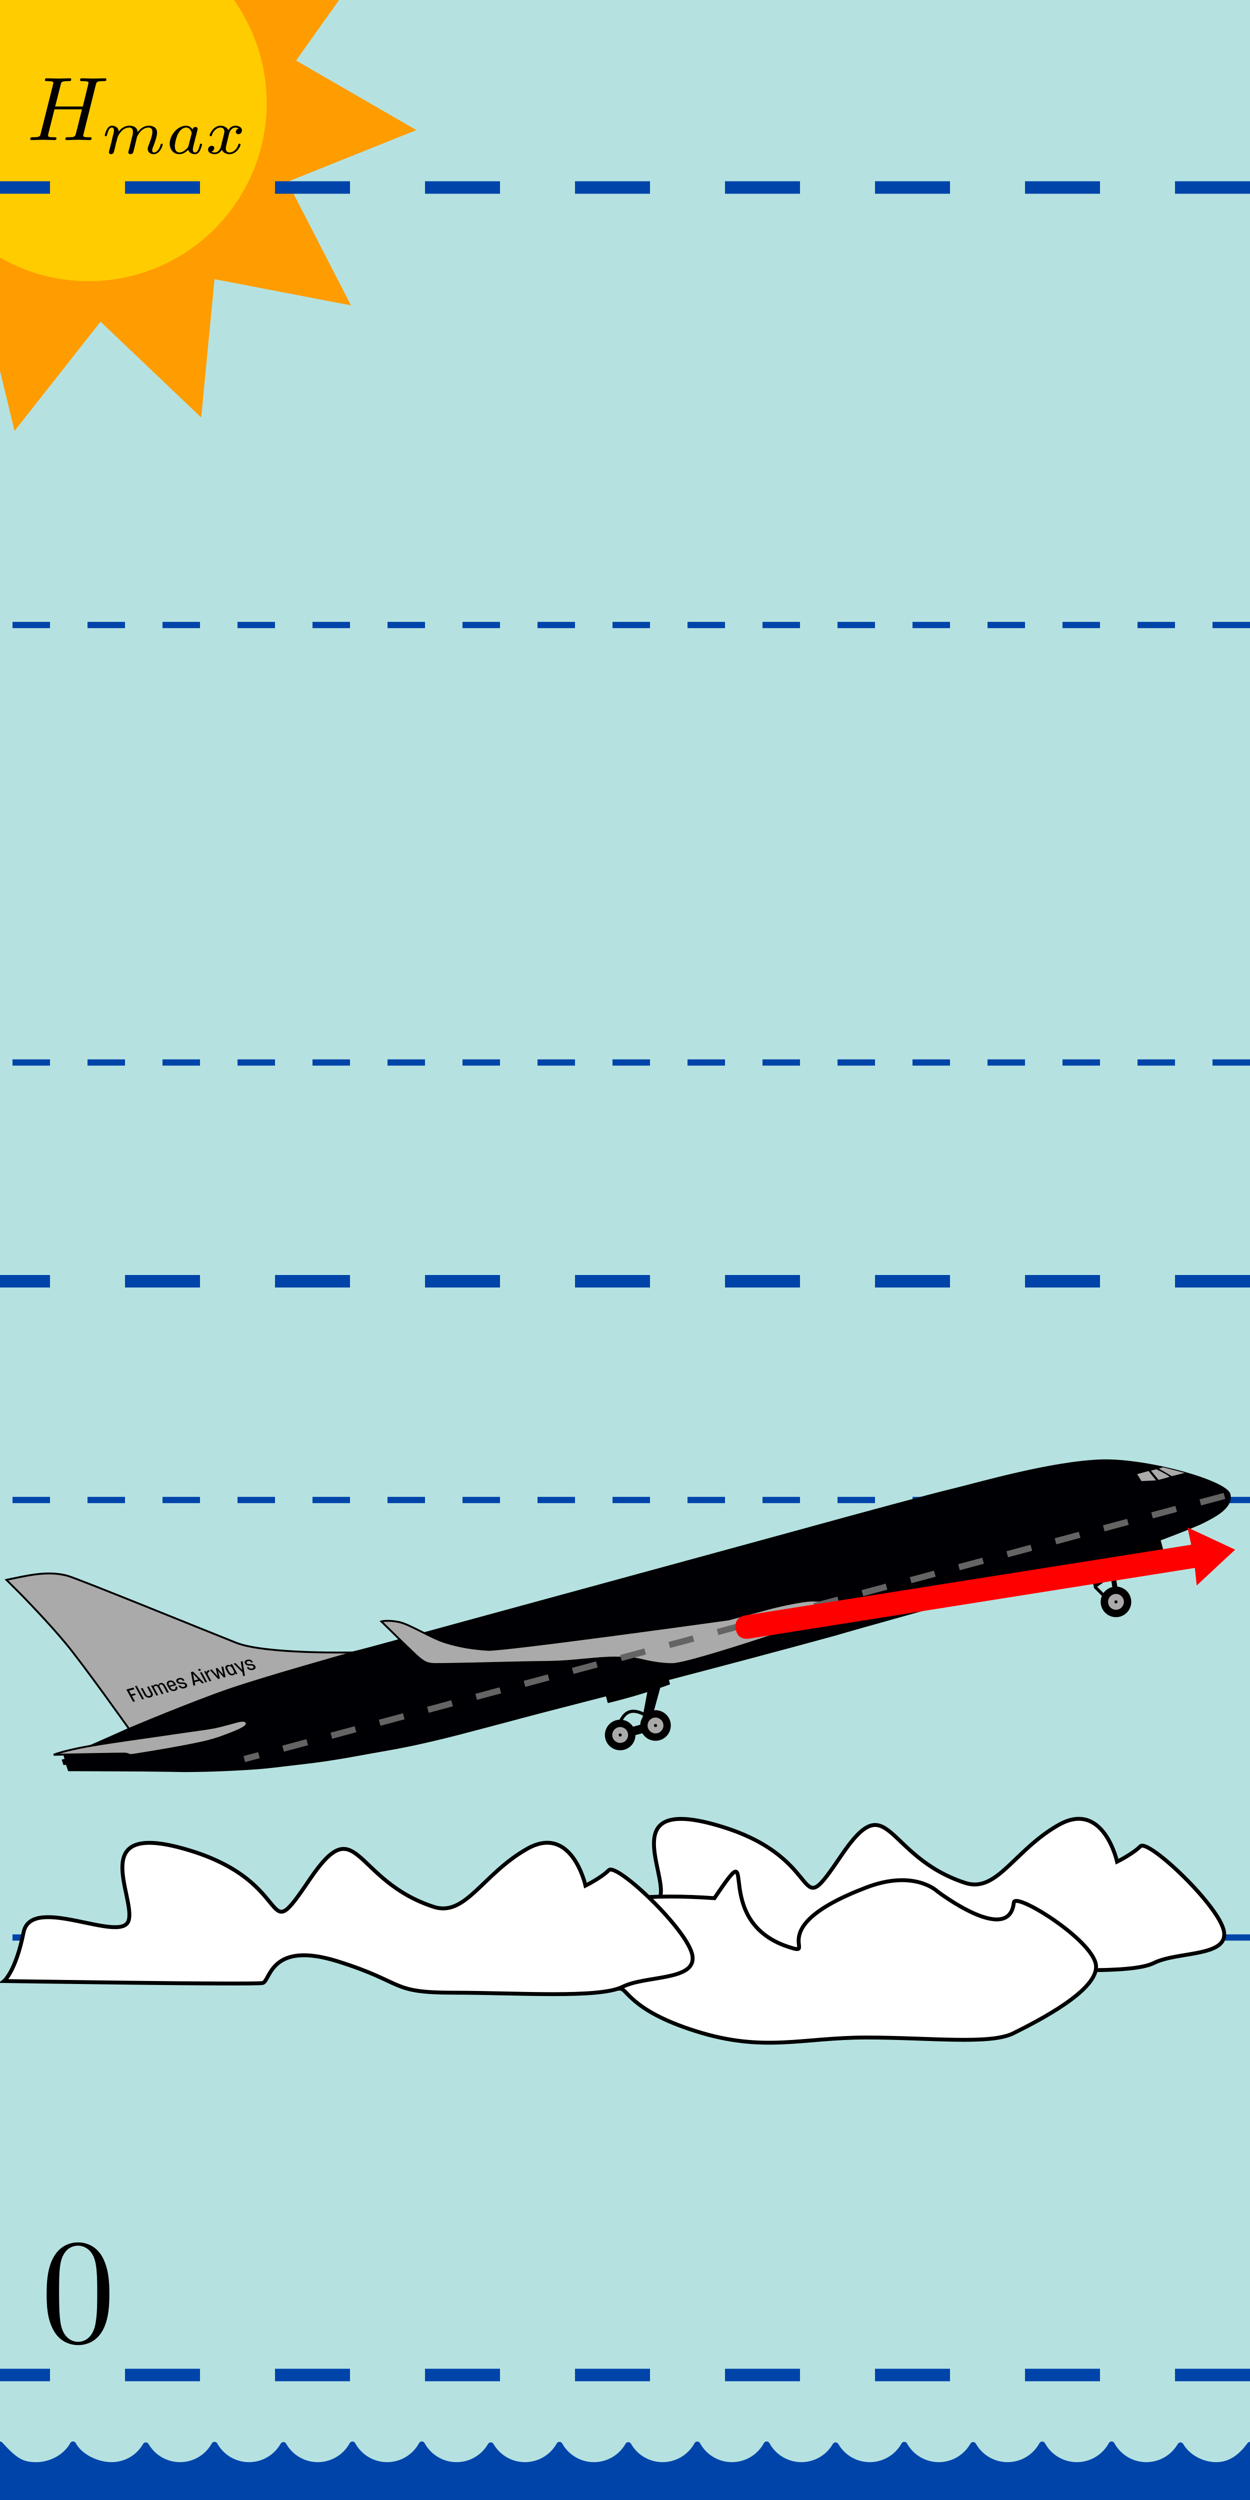 <?xml version="1.0" encoding="UTF-8" standalone="no"?>
<svg
   xmlns:dc="http://purl.org/dc/elements/1.1/"
   xmlns:cc="http://creativecommons.org/ns#"
   xmlns:rdf="http://www.w3.org/1999/02/22-rdf-syntax-ns#"
   xmlns:svg="http://www.w3.org/2000/svg"
   xmlns="http://www.w3.org/2000/svg"
   xmlns:sodipodi="http://sodipodi.sourceforge.net/DTD/sodipodi-0.dtd"
   xmlns:inkscape="http://www.inkscape.org/namespaces/inkscape"
   width="200"
   height="400"
   id="svg2"
   version="1.1"
   inkscape:version="1.0 (4035a4fb49, 2020-05-01)"
   sodipodi:docname="pitchAltitudeAngleOfAttackIndicatorIcon.svg">
  <rect width="100%" height="100%" fill="#333333" stroke="none"/>
  <defs
     id="defs4">
    <rect
       id="rect5343"
       height="73.846"
       width="129.704"
       y="482.639"
       x="-276.41" />
    <rect
       id="rect5114"
       height="55.583"
       width="93.297"
       y="607.367"
       x="677.401" />
    <inkscape:path-effect
       split_items="false"
       mirror_copies="false"
       copies_to_360="true"
       gap="-0.01"
       rotation_angle="45"
       starting_angle="0"
       num_copies="8"
       method="normal"
       lpeversion="1"
       is_visible="true"
       id="path-effect4508"
       origin="387.2,800"
       starting_point="0,0"
       effect="copy_rotate" />
    <inkscape:path-effect
       split_items="false"
       mirror_copies="false"
       copies_to_360="false"
       gap="-0.01"
       rotation_angle="60"
       starting_angle="0"
       num_copies="8"
       method="normal"
       lpeversion="1"
       is_visible="true"
       id="path-effect4506"
       origin="0,0"
       starting_point="0,0"
       effect="copy_rotate" />
    <clipPath
       clipPathUnits="userSpaceOnUse"
       id="clipEmfPath1">
      <path
         d="M 0,0 H 369.741 V 348.622 H 0 Z"
         id="path839" />
    </clipPath>
    <pattern
       id="EMFhbasepattern"
       patternUnits="userSpaceOnUse"
       width="6"
       height="6"
       x="0"
       y="0" />
    <rect
       x="677.401"
       y="607.367"
       width="93.297"
       height="55.583"
       id="rect5114-9" />
    <rect
       x="677.401"
       y="607.367"
       width="93.297"
       height="55.583"
       id="rect5142" />
    <rect
       x="677.401"
       y="607.367"
       width="93.297"
       height="55.583"
       id="rect5114-0" />
    <rect
       x="677.401"
       y="607.367"
       width="93.297"
       height="55.583"
       id="rect5171" />
    <rect
       id="rect5114-0-3"
       height="55.583"
       width="93.297"
       y="607.367"
       x="677.401" />
    <rect
       id="rect5200"
       height="55.583"
       width="93.297"
       y="607.367"
       x="677.401" />
    <rect
       x="677.401"
       y="607.367"
       width="93.297"
       height="55.583"
       id="rect5114-0-3-3" />
    <rect
       x="677.401"
       y="607.367"
       width="93.297"
       height="55.583"
       id="rect5230" />
    <rect
       id="rect5114-0-3-3-5"
       height="55.583"
       width="93.297"
       y="607.367"
       x="677.401" />
    <rect
       id="rect5260"
       height="55.583"
       width="93.297"
       y="607.367"
       x="677.401" />
    <rect
       x="677.401"
       y="607.367"
       width="93.297"
       height="55.583"
       id="rect5114-0-3-3-5-0" />
    <rect
       x="677.401"
       y="607.367"
       width="93.297"
       height="55.583"
       id="rect5290" />
    <rect
       id="rect5114-0-3-3-5-0-2"
       height="55.583"
       width="93.297"
       y="607.367"
       x="677.401" />
    <rect
       id="rect5320"
       height="55.583"
       width="93.297"
       y="607.367"
       x="677.401" />
    <rect
       x="-276.41"
       y="482.639"
       width="56.972"
       height="49.299"
       id="rect5343-3" />
    <rect
       x="-276.41"
       y="482.639"
       width="129.704"
       height="73.846"
       id="rect5356" />
    <rect
       id="rect5343-3-1"
       height="45.089"
       width="30.503"
       y="482.639"
       x="-276.41" />
    <rect
       id="rect5385"
       height="49.299"
       width="56.972"
       y="482.639"
       x="-276.41" />
    <rect
       x="-276.41"
       y="482.639"
       width="35.048"
       height="47.362"
       id="rect5343-3-1-1" />
    <rect
       x="-276.41"
       y="482.639"
       width="30.503"
       height="45.089"
       id="rect5415" />
    <rect
       x="-276.41"
       y="482.639"
       width="129.704"
       height="73.846"
       id="rect5343-9" />
    <rect
       x="677.401"
       y="607.367"
       width="93.297"
       height="55.583"
       id="rect5114-1" />
    <clipPath
       id="clipEmfPath1-7"
       clipPathUnits="userSpaceOnUse">
      <path
         id="path839-3"
         d="M 0,0 H 369.741 V 348.622 H 0 Z" />
    </clipPath>
    <pattern
       y="0"
       x="0"
       height="6"
       width="6"
       patternUnits="userSpaceOnUse"
       id="EMFhbasepattern-4" />
    <rect
       id="rect5114-9-3"
       height="55.583"
       width="93.297"
       y="607.367"
       x="677.401" />
    <rect
       id="rect5142-8"
       height="55.583"
       width="93.297"
       y="607.367"
       x="677.401" />
    <rect
       id="rect5114-0-7"
       height="55.583"
       width="93.297"
       y="607.367"
       x="677.401" />
    <rect
       id="rect5171-7"
       height="55.583"
       width="93.297"
       y="607.367"
       x="677.401" />
    <rect
       x="677.401"
       y="607.367"
       width="93.297"
       height="55.583"
       id="rect5114-0-3-5" />
    <rect
       x="677.401"
       y="607.367"
       width="93.297"
       height="55.583"
       id="rect5200-4" />
    <rect
       id="rect5114-0-3-3-1"
       height="55.583"
       width="93.297"
       y="607.367"
       x="677.401" />
    <rect
       id="rect5230-1"
       height="55.583"
       width="93.297"
       y="607.367"
       x="677.401" />
    <rect
       x="677.401"
       y="607.367"
       width="93.297"
       height="55.583"
       id="rect5114-0-3-3-5-2" />
    <rect
       x="677.401"
       y="607.367"
       width="93.297"
       height="55.583"
       id="rect5260-1" />
    <rect
       id="rect5114-0-3-3-5-0-9"
       height="55.583"
       width="93.297"
       y="607.367"
       x="677.401" />
    <rect
       id="rect5290-6"
       height="55.583"
       width="93.297"
       y="607.367"
       x="677.401" />
    <rect
       x="677.401"
       y="607.367"
       width="93.297"
       height="55.583"
       id="rect5114-0-3-3-5-0-2-2" />
    <rect
       x="677.401"
       y="607.367"
       width="93.297"
       height="55.583"
       id="rect5320-6" />
    <rect
       id="rect5343-3-8"
       height="49.299"
       width="56.972"
       y="482.639"
       x="-276.41" />
    <rect
       id="rect5356-2"
       height="73.846"
       width="129.704"
       y="482.639"
       x="-276.41" />
    <rect
       x="-276.41"
       y="482.639"
       width="30.503"
       height="45.089"
       id="rect5343-3-1-10" />
    <rect
       x="-276.41"
       y="482.639"
       width="56.972"
       height="49.299"
       id="rect5385-8" />
    <rect
       id="rect5343-3-1-1-6"
       height="47.362"
       width="35.048"
       y="482.639"
       x="-276.41" />
    <rect
       id="rect5415-4"
       height="45.089"
       width="30.503"
       y="482.639"
       x="-276.41" />
  </defs>
  <sodipodi:namedview
     inkscape:snap-object-midpoints="true"
     inkscape:snap-intersection-paths="false"
     inkscape:snap-smooth-nodes="true"
     inkscape:snap-grids="false"
     inkscape:snap-midpoints="false"
     id="base"
     pagecolor="#ffffff"
     bordercolor="#666666"
     borderopacity="1.0"
     inkscape:pageopacity="0.0"
     inkscape:pageshadow="2"
     inkscape:zoom="5.6568545"
     inkscape:cx="110.33262"
     inkscape:cy="267.82923"
     inkscape:document-units="px"
     inkscape:current-layer="layer1"
     showgrid="false"
     fit-margin-top="0"
     fit-margin-left="0"
     fit-margin-right="0"
     fit-margin-bottom="0"
     inkscape:window-width="1920"
     inkscape:window-height="1017"
     inkscape:window-x="1912"
     inkscape:window-y="-8"
     inkscape:window-maximized="1"
     inkscape:document-rotation="0"
     showguides="true"
     inkscape:guide-bbox="true"
     inkscape:snap-center="true"
     inkscape:snap-global="false"
     inkscape:object-nodes="true"
     inkscape:object-paths="true"
     inkscape:snap-nodes="true">
    <sodipodi:guide
       position="0,-1.0351563e-06"
       orientation="0,1"
       id="guide994"
       inkscape:label=""
       inkscape:locked="false"
       inkscape:color="rgb(0,0,255)" />
  </sodipodi:namedview>
  <g
     inkscape:label="Layer 1"
     inkscape:groupmode="layer"
     id="layer1"
     transform="translate(-171.4,-576.367)">
    <path
       d="m 171.401,576.367 h 200 v 400 h -200 z"
       style="display:inline;fill:#b5e2e1;fill-opacity:1;stroke:none;stroke-width:7.096;stroke-linecap:round;stroke-linejoin:round;stroke-miterlimit:4;stroke-dasharray:none"
       id="rect1546-7" />
    <g
       style="display:inline"
       transform="matrix(0.625,0,0,0.625,125.046,223.397)"
       id="g1544-6">
      <path
         id="path1538-4"
         style="fill:#ff9c00;fill-opacity:1;stroke:none;stroke-width:2;stroke-linecap:round;stroke-linejoin:round;stroke-miterlimit:4;stroke-dasharray:none"
         inkscape:transform-center-x="11.00057"
         inkscape:transform-center-y="11.00057"
         d="m 135.038,552.919 35.538,-1.669 -20.617,28.994 30.798,17.809 -33.019,13.245 16.281,31.633 -34.938,-6.709 -3.406,35.413 -25.765,-24.533 -22.011,27.95 -8.411,-34.568 -33.628,11.613 11.613,-33.628 -34.568,-8.411 27.95,-22.011 -24.533,-25.765 35.413,-3.406 -6.709,-34.938 31.633,16.281 13.245,-33.019 17.809,30.798 28.994,-20.617 z" />
      <path
         id="path1536-1"
         style="fill:#ffcc00;fill-opacity:1;stroke:none;stroke-width:1.897;stroke-linecap:round;stroke-linejoin:round;stroke-miterlimit:4;stroke-dasharray:none"
         d="M 142.439,591.126 A 45.608,45.608 0 0 1 96.831,636.735 45.608,45.608 0 0 1 51.222,591.126 45.608,45.608 0 0 1 96.831,545.518 45.608,45.608 0 0 1 142.439,591.126 Z" />
    </g>
    <g
       transform="matrix(2.396,0,0,2.396,-178.382,628.163)"
       id="id-9a6a08bd-b2c3-48e2-a017-d63059b005ed"
       style="display:inline;fill:#000000;fill-opacity:1;stroke-width:1.341">
      <g
         style="fill:#000000;fill-opacity:1;stroke-width:1.341"
         transform="translate(148.712,134.765)"
         id="g1070">
        <path
           id="id-e58b00b3-5756-4133-a906-500d9305c817"
           d="m 4.578,-3.188 c 0,-0.797 -0.047,-1.594 -0.391,-2.328 -0.453,-0.969 -1.281,-1.125 -1.688,-1.125 -0.609,0 -1.328,0.266 -1.75,1.188 -0.312,0.688 -0.359,1.469 -0.359,2.266 0,0.75 0.031,1.641 0.453,2.406 0.422,0.797 1.156,1 1.641,1 0.531,0 1.297,-0.203 1.734,-1.156 0.312,-0.688 0.359,-1.469 0.359,-2.25 z M 2.484,0 C 2.094,0 1.5,-0.25 1.328,-1.203 1.219,-1.797 1.219,-2.719 1.219,-3.312 c 0,-0.641 0,-1.297 0.078,-1.828 0.188,-1.188 0.938,-1.281 1.188,-1.281 0.328,0 0.984,0.188 1.172,1.172 0.109,0.562 0.109,1.312 0.109,1.938 0,0.75 0,1.422 -0.109,2.062 C 3.5,-0.297 2.938,0 2.484,0 Z m 0,0"
           style="fill:#000000;fill-opacity:1;stroke:none;stroke-width:1.341" />
      </g>
    </g>
    <g
       style="fill:#000000;fill-opacity:1;stroke-width:1.341"
       id="id-261245dd-489e-4a58-b392-949c1f15944e"
       transform="matrix(1.451,0,0,1.451,-47.339,403.234)">
      <g
         style="fill:#000000;fill-opacity:1;stroke-width:1.341"
         id="g1074-9"
         transform="translate(153.694,134.765)">
        <path
           style="fill:#000000;fill-opacity:1;stroke:none;stroke-width:1.341"
           d="M 7.609,-6.047 C 7.703,-6.406 7.719,-6.5 8.438,-6.5 c 0.266,0 0.344,0 0.344,-0.203 0,-0.109 -0.109,-0.109 -0.141,-0.109 -0.281,0 -1,0.031 -1.281,0.031 -0.281,0 -0.984,-0.031 -1.281,-0.031 -0.078,0 -0.188,0 -0.188,0.203 0,0.109 0.094,0.109 0.281,0.109 0.016,0 0.203,0 0.375,0.016 0.188,0.031 0.266,0.031 0.266,0.172 0,0.031 0,0.047 -0.031,0.188 L 6.188,-3.703 H 3.141 l 0.594,-2.344 C 3.812,-6.406 3.844,-6.5 4.562,-6.5 c 0.266,0 0.344,0 0.344,-0.203 0,-0.109 -0.109,-0.109 -0.141,-0.109 -0.281,0 -1,0.031 -1.281,0.031 -0.281,0 -0.984,-0.031 -1.281,-0.031 -0.078,0 -0.188,0 -0.188,0.203 0,0.109 0.094,0.109 0.281,0.109 0.016,0 0.203,0 0.375,0.016 0.172,0.031 0.266,0.031 0.266,0.172 0,0.031 0,0.062 -0.031,0.188 L 1.562,-0.781 c -0.094,0.391 -0.109,0.469 -0.906,0.469 -0.172,0 -0.266,0 -0.266,0.203 C 0.391,0 0.516,0 0.531,0 0.812,0 1.516,-0.031 1.797,-0.031 2,-0.031 2.219,-0.016 2.438,-0.016 2.656,-0.016 2.875,0 3.078,0 3.156,0 3.281,0 3.281,-0.203 3.281,-0.312 3.188,-0.312 3,-0.312 c -0.375,0 -0.641,0 -0.641,-0.172 0,-0.062 0.016,-0.109 0.016,-0.172 l 0.688,-2.734 h 3.031 c -0.406,1.656 -0.641,2.609 -0.688,2.75 C 5.312,-0.312 5.125,-0.312 4.5,-0.312 c -0.141,0 -0.234,0 -0.234,0.203 C 4.266,0 4.391,0 4.406,0 4.688,0 5.391,-0.031 5.672,-0.031 5.875,-0.031 6.094,-0.016 6.312,-0.016 6.531,-0.016 6.75,0 6.953,0 7.031,0 7.156,0 7.156,-0.203 7.156,-0.312 7.062,-0.312 6.875,-0.312 c -0.359,0 -0.641,0 -0.641,-0.172 0,-0.062 0.016,-0.109 0.031,-0.172 z m 0,0"
           id="id-b68667e8-273d-4e5f-8fbc-4e2380d46722" />
      </g>
    </g>
    <g
       style="fill:#000000;fill-opacity:1;stroke-width:1.341"
       id="id-b4beb918-f76a-4100-8384-f7b2b1c2ce17"
       transform="matrix(1.451,0,0,1.451,-47.339,403.234)">
      <g
         style="fill:#000000;fill-opacity:1;stroke-width:1.341"
         id="g1078"
         transform="translate(161.975,136.259)">
        <path
           style="fill:#000000;fill-opacity:1;stroke:none;stroke-width:1.341"
           d="m 3.031,-0.562 c -0.047,0.141 -0.109,0.375 -0.109,0.406 0,0.156 0.125,0.219 0.234,0.219 0.141,0 0.25,-0.078 0.281,-0.141 0.031,-0.062 0.094,-0.297 0.125,-0.438 0.031,-0.125 0.109,-0.453 0.156,-0.625 0.031,-0.156 0.078,-0.312 0.109,-0.469 0.078,-0.297 0.078,-0.312 0.219,-0.531 C 4.266,-2.484 4.625,-2.875 5.156,-2.875 c 0.391,0 0.422,0.312 0.422,0.484 0,0.422 -0.297,1.188 -0.422,1.484 -0.062,0.203 -0.094,0.266 -0.094,0.375 0,0.375 0.297,0.594 0.656,0.594 0.703,0 1,-0.953 1,-1.062 0,-0.094 -0.078,-0.094 -0.109,-0.094 -0.094,0 -0.094,0.047 -0.125,0.125 C 6.328,-0.406 6.016,-0.125 5.75,-0.125 c -0.156,0 -0.188,-0.094 -0.188,-0.25 0,-0.156 0.047,-0.25 0.172,-0.562 0.078,-0.219 0.359,-0.953 0.359,-1.344 0,-0.109 0,-0.406 -0.25,-0.609 -0.125,-0.078 -0.328,-0.188 -0.656,-0.188 -0.625,0 -1,0.422 -1.234,0.703 C 3.906,-2.969 3.406,-3.078 3.047,-3.078 2.469,-3.078 2.078,-2.719 1.875,-2.438 1.828,-2.922 1.422,-3.078 1.125,-3.078 c -0.297,0 -0.453,0.219 -0.547,0.375 -0.156,0.266 -0.25,0.656 -0.25,0.703 0,0.078 0.094,0.078 0.125,0.078 0.094,0 0.094,-0.016 0.141,-0.203 0.109,-0.406 0.25,-0.75 0.516,-0.75 0.188,0 0.234,0.156 0.234,0.344 0,0.125 -0.062,0.391 -0.125,0.578 -0.047,0.188 -0.109,0.469 -0.141,0.625 L 0.844,-0.438 c -0.016,0.094 -0.062,0.266 -0.062,0.281 0,0.156 0.125,0.219 0.234,0.219 0.125,0 0.234,-0.078 0.281,-0.141 0.031,-0.062 0.078,-0.297 0.125,-0.438 0.031,-0.125 0.109,-0.453 0.141,-0.625 0.047,-0.156 0.094,-0.312 0.125,-0.469 0.078,-0.281 0.094,-0.344 0.297,-0.625 C 2.172,-2.516 2.5,-2.875 3.031,-2.875 c 0.391,0 0.406,0.359 0.406,0.484 0,0.172 -0.016,0.266 -0.125,0.656 z m 0,0"
           id="id-413150c5-914f-43e0-94a9-7bd841681f34" />
      </g>
      <g
         style="fill:#000000;fill-opacity:1;stroke-width:1.341"
         id="g1081"
         transform="translate(169.044,136.259)">
        <path
           style="fill:#000000;fill-opacity:1;stroke:none;stroke-width:1.341"
           d="m 2.938,-2.656 c -0.141,-0.234 -0.375,-0.422 -0.719,-0.422 -0.891,0 -1.797,0.984 -1.797,1.984 0,0.688 0.453,1.156 1.062,1.156 0.375,0 0.703,-0.203 0.984,-0.484 C 2.594,0 3,0.062 3.188,0.062 c 0.25,0 0.422,-0.141 0.547,-0.359 0.156,-0.281 0.25,-0.672 0.25,-0.703 0,-0.094 -0.094,-0.094 -0.109,-0.094 -0.109,0 -0.109,0.031 -0.156,0.219 C 3.625,-0.531 3.5,-0.125 3.203,-0.125 3.031,-0.125 2.969,-0.281 2.969,-0.469 c 0,-0.109 0.062,-0.375 0.109,-0.547 0.047,-0.188 0.125,-0.469 0.156,-0.625 L 3.375,-2.172 C 3.422,-2.359 3.5,-2.688 3.5,-2.719 3.5,-2.875 3.375,-2.938 3.266,-2.938 c -0.125,0 -0.281,0.078 -0.328,0.281 z M 2.5,-0.875 C 2.453,-0.672 2.297,-0.531 2.141,-0.406 2.078,-0.344 1.797,-0.125 1.5,-0.125 c -0.266,0 -0.516,-0.188 -0.516,-0.672 0,-0.375 0.203,-1.141 0.375,-1.422 0.312,-0.562 0.672,-0.656 0.859,-0.656 0.484,0 0.625,0.531 0.625,0.609 0,0.016 -0.016,0.078 -0.016,0.094 z m 0,0"
           id="id-845fc10c-fa6d-42ae-98b3-4d560fe2f3b6" />
      </g>
      <g
         style="fill:#000000;fill-opacity:1;stroke-width:1.341"
         id="g1084"
         transform="translate(173.366,136.259)">
        <path
           style="fill:#000000;fill-opacity:1;stroke:none;stroke-width:1.341"
           d="M 1.734,-0.734 C 1.672,-0.5 1.438,-0.125 1.078,-0.125 c -0.016,0 -0.234,0 -0.375,-0.094 0.281,-0.094 0.312,-0.344 0.312,-0.391 0,-0.156 -0.125,-0.25 -0.281,-0.25 -0.203,0 -0.406,0.156 -0.406,0.422 0,0.344 0.391,0.5 0.734,0.5 0.328,0 0.609,-0.188 0.781,-0.484 C 2.016,-0.062 2.391,0.062 2.672,0.062 c 0.812,0 1.234,-0.859 1.234,-1.062 0,-0.094 -0.094,-0.094 -0.109,-0.094 -0.109,0 -0.109,0.047 -0.141,0.125 -0.141,0.484 -0.562,0.844 -0.953,0.844 -0.281,0 -0.422,-0.188 -0.422,-0.453 0,-0.188 0.172,-0.812 0.359,-1.594 C 2.781,-2.703 3.094,-2.875 3.328,-2.875 c 0.016,0 0.219,0 0.375,0.094 -0.219,0.062 -0.312,0.266 -0.312,0.391 0,0.141 0.125,0.25 0.281,0.25 0.156,0 0.391,-0.125 0.391,-0.422 0,-0.391 -0.453,-0.516 -0.719,-0.516 -0.359,0 -0.641,0.234 -0.781,0.5 -0.125,-0.281 -0.453,-0.5 -0.844,-0.5 C 0.938,-3.078 0.5,-2.219 0.5,-2 c 0,0.078 0.094,0.078 0.109,0.078 0.094,0 0.094,-0.016 0.141,-0.109 C 0.922,-2.578 1.359,-2.875 1.703,-2.875 1.938,-2.875 2.125,-2.75 2.125,-2.422 2.125,-2.281 2.031,-1.938 1.969,-1.688 Z m 0,0"
           id="id-cf60efbb-797c-46b2-9313-e9d5bbcd3aea" />
      </g>
    </g>
    <path
       id="path1758-95"
       d="m 371.401,606.367 h -200"
       style="fill:none;stroke:#0044aa;stroke-width:2;stroke-linecap:butt;stroke-linejoin:miter;stroke-miterlimit:4;stroke-dasharray:12, 12;stroke-dashoffset:0;stroke-opacity:1" />
    <path
       style="fill:none;stroke:#0044aa;stroke-width:1;stroke-linecap:butt;stroke-linejoin:miter;stroke-miterlimit:4;stroke-dasharray:6, 6;stroke-dashoffset:0;stroke-opacity:1"
       d="M 371.401,676.367 H 171.4"
       id="path1758-8-7" />
    <path
       style="fill:none;stroke:#0044aa;stroke-width:1;stroke-linecap:butt;stroke-linejoin:miter;stroke-miterlimit:4;stroke-dasharray:6, 6;stroke-dashoffset:0;stroke-opacity:1"
       d="m 371.401,746.367 h -200"
       id="path1758-1-2" />
    <path
       style="fill:none;stroke:#0044aa;stroke-width:2;stroke-linecap:butt;stroke-linejoin:miter;stroke-miterlimit:4;stroke-dasharray:12, 12;stroke-dashoffset:0;stroke-opacity:1"
       d="M 371.401,781.367 H 171.4"
       id="path1758-19-3" />
    <path
       style="fill:none;stroke:#0044aa;stroke-width:1;stroke-linecap:butt;stroke-linejoin:miter;stroke-miterlimit:4;stroke-dasharray:6, 6;stroke-dashoffset:0;stroke-opacity:1"
       d="m 371.401,816.367 h -200"
       id="path1758-0-8" />
    <g
       style="stroke-width:1.311"
       transform="matrix(0.763,0,0,0.763,217.039,219.948)"
       inkscape:transform-center-y="-1.8317638"
       inkscape:transform-center-x="18.520337"
       id="g1072">
      <g
         style="stroke-width:0.985"
         transform="matrix(1.285,-0.345,0.344,1.286,-486.692,114.224)"
         id="g1220"
         inkscape:transform-center-x="24.608301"
         inkscape:transform-center-y="-2.4048471">
        <g
           style="stroke-width:0.985"
           id="g982"
           inkscape:transform-center-x="13.718474"
           inkscape:transform-center-y="-15.841398">
          <g
             style="stroke-width:0.985"
             inkscape:transform-center-y="-15.841398"
             inkscape:transform-center-x="13.718474"
             id="g1188-4">
            <path
               sodipodi:nodetypes="zczzzzzccczczcccccczzzzzzzzzczzzzz"
               id="path1013"
               d="m 367.809,616.76 c 0.118,-2.094 -10.69,-8.583 -17.904,-10.419 -7.769,-1.873 -19.973,-1.588 -23.954,-1.693 -3.981,-0.105 -14.422,-0.068 -26.156,0 -11.734,0.068 -59.272,0.236 -64.363,0.278 -5.09,0.042 -7.436,0 -7.436,0 -3.937,0 -13.556,-3.219 -17.531,-6.163 -3.974,-2.944 -21.174,-16.001 -23.011,-17.121 -2.894,-1.645 -6.209,-1.641 -9.424,-1.846 l 1.571,2.709 c 0,0 3.068,5.408 4.948,9.542 1.88,4.134 6.047,15.354 6.047,15.354 0,0 -2.724,0.449 -5.486,0.868 -2.762,0.419 -3.534,0.48 -5.47,0.702 l 0.039,0.51 h -0.471 l 0.039,0.746 0.393,0.079 0.079,1.06 c 0,0 8.621,2.338 11.505,3.141 2.885,0.803 5.419,1.531 5.812,1.649 0.393,0.118 2.952,0.774 4.869,1.217 1.917,0.444 4.736,1.062 6.636,1.414 1.9,0.351 2.971,0.483 4.751,0.746 1.78,0.264 3.828,0.58 5.929,0.825 2.101,0.245 3.808,0.397 6.676,0.628 2.868,0.231 5.325,0.541 10.534,0.709 5.209,0.168 12.26,0.071 20.714,0.166 8.454,0.095 29.76,0.287 44.892,0.199 2.445,-0.088 23.491,-0.289 30.744,-0.309 7.253,-0.02 7.796,0.153 12.773,-0.111 4.977,-0.264 14.737,-1.181 17.049,-1.666 2.312,-0.485 5.088,-1.122 5.206,-3.215 z"
               style="fill:#000004;fill-opacity:1;stroke:#000000;stroke-width:0.155px;stroke-linecap:butt;stroke-linejoin:miter;stroke-opacity:1" />
            <path
               sodipodi:nodetypes="zzzcczzzczzzzzzzzz"
               id="path1017"
               d="m 299.635,618.884 c 2.236,-0.224 3.435,-0.373 3.436,-1.351 10e-4,-0.979 -1.213,-1.027 -2.86,-1.583 -1.647,-0.556 -6.803,-0.639 -6.803,-0.639 h -7.053 c 0,0 -35.69,-4.442 -37.929,-5.22 -2.239,-0.778 -3.941,-1.51 -6.037,-2.807 -2.096,-1.296 -4.745,-4.274 -6.361,-5.066 -1.617,-0.791 -2.606,-0.781 -2.606,-0.781 0,0 3.714,6.349 4.333,7.182 0.619,0.833 0.9,1.035 1.61,1.335 0.71,0.3 10.719,2.68 14.019,3.495 3.299,0.815 3.444,0.906 5.772,1.414 2.328,0.508 6.173,1.014 8.207,1.571 2.034,0.556 2.939,0.861 4.045,1.453 1.106,0.592 2.79,1.463 4.628,1.938 1.837,0.475 11.982,-0.025 16.107,-0.271 4.125,-0.245 5.255,-0.446 7.491,-0.67 z"
               style="fill:#aaaaaa;fill-opacity:1;stroke:#000000;stroke-width:0.295;stroke-linecap:butt;stroke-linejoin:miter;stroke-miterlimit:4;stroke-dasharray:none;stroke-opacity:1" />
            <path
               sodipodi:nodetypes="zzzzzczzzzzz"
               id="path1019"
               d="m 208.777,611.446 c 0.04,-0.42 -0.348,-0.549 -0.825,-0.628 -0.476,-0.079 -2.824,0.038 -4.359,-0.079 -1.534,-0.116 -2.566,-0.304 -6.126,-0.707 -3.56,-0.403 -11.999,-1.51 -15.236,-1.689 -3.237,-0.179 -4.123,0 -4.123,0 0,0 10.339,2.556 10.838,2.709 0.499,0.154 0.607,0.379 0.864,0.471 0.257,0.092 6.3,0.672 8.521,0.825 2.221,0.153 3.269,0.241 4.791,0.196 1.522,-0.045 3.804,-0.317 4.319,-0.432 0.516,-0.115 1.296,-0.248 1.335,-0.668 z"
               style="fill:#aaaaaa;fill-opacity:1;stroke:#000000;stroke-width:0.295;stroke-linecap:butt;stroke-linejoin:miter;stroke-miterlimit:4;stroke-dasharray:none;stroke-opacity:1" />
            <path
               sodipodi:nodetypes="ccccc"
               id="path1023"
               d="m 354.499,609.895 h 1.865 l 0.766,1.731 -2.258,-0.494 z"
               style="fill:#aaaaaa;fill-opacity:1;stroke:none;stroke-width:0.155px;stroke-linecap:butt;stroke-linejoin:miter;stroke-opacity:1" />
            <path
               sodipodi:nodetypes="ccscc"
               id="path1025"
               d="m 356.739,609.925 0.784,1.717 c 0,0 1.768,0.044 1.774,-0.036 0.015,-0.202 -1.678,-1.664 -1.678,-1.664 z"
               style="fill:#aaaaaa;fill-opacity:1;stroke:none;stroke-width:0.155px;stroke-linecap:butt;stroke-linejoin:miter;stroke-opacity:1" />
            <path
               sodipodi:nodetypes="ccccc"
               id="path1027"
               d="m 358.034,609.939 0.687,-0.024 3.079,1.74 -2.109,-0.036 z"
               style="fill:#aaaaaa;fill-opacity:1;stroke:none;stroke-width:0.155px;stroke-linecap:butt;stroke-linejoin:miter;stroke-opacity:1" />
            <path
               style="fill:none;stroke:#646464;stroke-width:0.985;stroke-linecap:butt;stroke-linejoin:miter;stroke-miterlimit:4;stroke-dasharray:3.939, 3.939;stroke-dashoffset:0;stroke-opacity:1"
               d="M 366.904,616.782 H 206.956"
               id="path910"
               sodipodi:nodetypes="cc"
               inkscape:transform-center-x="0.206615" />
            <path
               style="fill:#aaaaaa;fill-opacity:1;stroke:#000000;stroke-width:0.295;stroke-linecap:butt;stroke-linejoin:miter;stroke-miterlimit:4;stroke-dasharray:none;stroke-opacity:1"
               d="m 227.912,605.013 c 0,0 -13.472,-3.306 -17.446,-6.25 -3.974,-2.944 -21.174,-16.001 -23.011,-17.121 -2.894,-1.645 -6.209,-1.641 -9.424,-1.846 l 1.571,2.709 c 0,0 3.068,5.408 4.948,9.542 1.88,4.134 6.08,15.425 6.08,15.425 0,0 10.776,-1.483 17.01,-1.895 6.233,-0.413 20.273,-0.565 20.273,-0.565 z"
               id="path1013-2-6"
               sodipodi:nodetypes="czccczczc" />
          </g>
          <g
             aria-label="Flumes Airways"
             transform="skewX(13.635)"
             id="text895"
             style="font-size:3.068px;line-height:1.25;font-family:KorolevLiU;-inkscape-font-specification:KorolevLiU;letter-spacing:0px;word-spacing:0px;stroke-width:0.076">
            <path
               d="m 46.254,603.535 v -0.954 h 0.608 v -0.267 h -0.608 v -0.65 h 0.856 v -0.291 h -1.157 v 2.163 z"
               style="stroke-width:0.076"
               id="path1240-8" />
            <path
               d="m 47.721,601.228 h -0.288 v 2.307 h 0.288 z"
               style="stroke-width:0.076"
               id="path1242-0" />
            <path
               d="m 48.377,601.811 h -0.285 v 1.105 c 0,0.393 0.249,0.65 0.65,0.65 0.393,0 0.65,-0.258 0.65,-0.65 v -1.105 h -0.288 v 1.145 c 0,0.221 -0.16,0.35 -0.362,0.35 -0.193,0 -0.365,-0.117 -0.365,-0.35 z"
               style="stroke-width:0.076"
               id="path1244-1" />
            <path
               d="m 50.028,601.811 h -0.27 v 1.724 h 0.285 v -1.2 c 0,-0.209 0.104,-0.319 0.291,-0.319 0.181,0 0.288,0.107 0.288,0.331 v 1.187 h 0.288 v -1.2 c 0,-0.206 0.098,-0.319 0.288,-0.319 0.19,0 0.288,0.12 0.288,0.331 v 1.187 h 0.288 v -1.135 c 0,-0.387 -0.163,-0.611 -0.463,-0.611 -0.239,0 -0.405,0.135 -0.463,0.276 -0.086,-0.187 -0.245,-0.276 -0.43,-0.276 -0.23,0 -0.35,0.135 -0.393,0.224 z"
               style="stroke-width:0.076"
               id="path1246-1" />
            <path
               d="m 53.395,602.753 v -0.298 c 0,-0.423 -0.239,-0.669 -0.647,-0.669 -0.411,0 -0.65,0.264 -0.65,0.684 v 0.417 c 0,0.414 0.239,0.678 0.65,0.678 0.408,0 0.647,-0.261 0.647,-0.577 v -0.012 h -0.285 v 0.028 c 0,0.19 -0.147,0.322 -0.362,0.322 -0.206,0 -0.365,-0.135 -0.365,-0.38 v -0.193 z m -1.013,-0.209 v -0.132 c 0,-0.252 0.144,-0.384 0.365,-0.384 0.224,0 0.362,0.123 0.362,0.408 v 0.107 z"
               style="stroke-width:0.076"
               id="path1248-3" />
            <path
               d="m 54.664,602.39 h 0.27 c 0,-0.396 -0.215,-0.601 -0.632,-0.601 -0.38,0 -0.604,0.181 -0.604,0.488 0,0.641 0.967,0.399 0.967,0.776 0,0.163 -0.15,0.264 -0.35,0.264 -0.23,0 -0.38,-0.132 -0.38,-0.377 H 53.648 c 0,0.387 0.252,0.623 0.666,0.623 0.417,0 0.638,-0.184 0.638,-0.506 0,-0.629 -0.973,-0.368 -0.973,-0.786 0,-0.147 0.107,-0.236 0.322,-0.236 0.236,0 0.362,0.092 0.362,0.356 z"
               style="stroke-width:0.076"
               id="path1250-1" />
            <path
               d="m 57.203,603.535 h 0.316 l -0.69,-2.163 h -0.338 l -0.703,2.163 h 0.313 l 0.15,-0.488 h 0.804 z m -0.874,-0.749 0.331,-1.083 0.322,1.083 z"
               style="stroke-width:0.076"
               id="path1252-9" />
            <path
               d="m 58.069,601.378 c 0,-0.101 -0.08,-0.181 -0.181,-0.181 -0.101,0 -0.181,0.08 -0.181,0.181 0,0.101 0.08,0.181 0.181,0.181 0.101,0 0.181,-0.08 0.181,-0.181 z m -0.325,2.157 h 0.285 v -1.724 h -0.285 z"
               style="stroke-width:0.076"
               id="path1254-9" />
            <path
               d="m 59.194,601.789 h -0.052 c -0.252,0 -0.411,0.187 -0.448,0.334 v -0.313 H 58.424 v 1.724 h 0.285 v -0.997 c 0,-0.307 0.169,-0.463 0.451,-0.463 h 0.034 z"
               style="stroke-width:0.076"
               id="path1256-0" />
            <path
               d="m 60.895,603.087 -0.328,-1.276 h -0.252 l -0.328,1.273 -0.334,-1.273 h -0.304 l 0.488,1.724 h 0.279 l 0.325,-1.227 0.322,1.227 h 0.279 l 0.491,-1.724 h -0.301 z"
               style="stroke-width:0.076"
               id="path1258-4" />
            <path
               d="m 62.232,603.563 c 0.264,0 0.42,-0.15 0.469,-0.264 v 0.236 h 0.27 v -1.724 h -0.27 v 0.239 c -0.049,-0.11 -0.206,-0.264 -0.469,-0.264 -0.331,0 -0.558,0.23 -0.558,0.672 v 0.43 c 0,0.436 0.215,0.675 0.558,0.675 z m 0.092,-0.239 c -0.239,0 -0.362,-0.163 -0.362,-0.476 v -0.353 c 0,-0.307 0.126,-0.469 0.362,-0.469 0.227,0 0.362,0.156 0.362,0.457 v 0.365 c 0,0.31 -0.126,0.476 -0.362,0.476 z"
               style="stroke-width:0.076"
               id="path1260-5" />
            <path
               d="m 63.604,604.112 h 0.298 l 0.795,-2.301 h -0.313 l -0.423,1.329 -0.42,-1.329 h -0.319 l 0.589,1.715 z"
               style="stroke-width:0.076"
               id="path1262-6" />
            <path
               d="m 65.823,602.39 h 0.27 c 0,-0.396 -0.215,-0.601 -0.632,-0.601 -0.38,0 -0.604,0.181 -0.604,0.488 0,0.641 0.967,0.399 0.967,0.776 0,0.163 -0.15,0.264 -0.35,0.264 -0.23,0 -0.38,-0.132 -0.38,-0.377 h -0.285 c 0,0.387 0.252,0.623 0.666,0.623 0.417,0 0.638,-0.184 0.638,-0.506 0,-0.629 -0.973,-0.368 -0.973,-0.786 0,-0.147 0.107,-0.236 0.322,-0.236 0.236,0 0.362,0.092 0.362,0.356 z"
               style="stroke-width:0.076"
               id="path1264-6" />
          </g>
        </g>
        <g
           style="stroke-width:0.985"
           transform="translate(-0.002)"
           id="g1037"
           inkscape:transform-center-x="-21.933843"
           inkscape:transform-center-y="9.0936647">
          <circle
             r="2.409"
             cy="628.467"
             cx="346.073"
             id="path934-1"
             style="fill:#000000;fill-opacity:1;stroke:none;stroke-width:0.492;stroke-linecap:round;stroke-linejoin:round;stroke-miterlimit:4;stroke-dasharray:none" />
          <path
             style="fill:#000000;fill-opacity:1;stroke:none;stroke-width:0.985px;stroke-linecap:butt;stroke-linejoin:miter;stroke-opacity:1"
             d="m 355.389,620.876 v 1.625 c 0,0 -4.438,0.469 -10.25,0.312 v -1.219"
             id="path926-1" />
          <path
             style="fill:#000000;fill-opacity:1;stroke:none;stroke-width:0.985px;stroke-linecap:butt;stroke-linejoin:miter;stroke-opacity:1"
             d="m 346.592,622.766 -0.594,2.266 1.203,0.094 0.656,-2.344 z"
             id="path928"
             sodipodi:nodetypes="ccccc" />
          <path
             style="fill:none;stroke:#000000;stroke-width:0.492;stroke-linecap:round;stroke-linejoin:round;stroke-miterlimit:4;stroke-dasharray:none;stroke-opacity:1"
             d="m 344.342,621.641 0.047,1.484 -0.75,0.766 -0.094,1.516 0.969,1.688"
             id="path930"
             sodipodi:nodetypes="ccccc" />
          <path
             style="fill:none;stroke:#000000;stroke-width:0.788;stroke-linecap:butt;stroke-linejoin:miter;stroke-miterlimit:4;stroke-dasharray:none;stroke-opacity:1"
             d="m 343.686,625.032 3.062,-1.125 -0.25,2.328"
             id="path932" />
          <circle
             style="fill:#aaaaaa;fill-opacity:1;stroke:none;stroke-width:0.492;stroke-linecap:round;stroke-linejoin:round;stroke-miterlimit:4;stroke-dasharray:none"
             id="path934"
             cx="346.073"
             cy="628.467"
             r="1.248" />
          <circle
             r="0.243"
             cy="628.467"
             cx="346.073"
             id="path934-12"
             style="fill:#000000;fill-opacity:1;stroke:none;stroke-width:0.492;stroke-linecap:round;stroke-linejoin:round;stroke-miterlimit:4;stroke-dasharray:none" />
          <circle
             style="fill:#000000;fill-opacity:1;stroke:none;stroke-width:0.492;stroke-linecap:round;stroke-linejoin:round;stroke-miterlimit:4;stroke-dasharray:none"
             id="path934-1-0"
             cx="265.165"
             cy="628.467"
             r="2.409" />
          <circle
             r="1.248"
             cy="628.467"
             cx="265.165"
             id="path934-7"
             style="fill:#aaaaaa;fill-opacity:1;stroke:none;stroke-width:0.492;stroke-linecap:round;stroke-linejoin:round;stroke-miterlimit:4;stroke-dasharray:none" />
          <circle
             style="fill:#000000;fill-opacity:1;stroke:none;stroke-width:0.492;stroke-linecap:round;stroke-linejoin:round;stroke-miterlimit:4;stroke-dasharray:none"
             id="path934-12-4"
             cx="265.165"
             cy="628.467"
             r="0.243" />
          <circle
             style="fill:#000000;fill-opacity:1;stroke:none;stroke-width:0.492;stroke-linecap:round;stroke-linejoin:round;stroke-miterlimit:4;stroke-dasharray:none"
             id="path934-1-4"
             cx="270.932"
             cy="628.467"
             r="2.409" />
          <circle
             r="1.248"
             cy="628.467"
             cx="270.932"
             id="path934-6"
             style="fill:#aaaaaa;fill-opacity:1;stroke:none;stroke-width:0.492;stroke-linecap:round;stroke-linejoin:round;stroke-miterlimit:4;stroke-dasharray:none" />
          <circle
             style="fill:#000000;fill-opacity:1;stroke:none;stroke-width:0.492;stroke-linecap:round;stroke-linejoin:round;stroke-miterlimit:4;stroke-dasharray:none"
             id="path934-12-6"
             cx="270.932"
             cy="628.467"
             r="0.243" />
          <path
             style="fill:#000004;fill-opacity:1;stroke:none;stroke-width:0.985px;stroke-linecap:butt;stroke-linejoin:miter;stroke-opacity:1"
             d="m 271.576,621.938 -2.438,5.094 1.75,-0.172 2.984,-5.109 z"
             id="path999"
             sodipodi:nodetypes="ccccc" />
          <path
             style="fill:#000000;fill-opacity:1;stroke:none;stroke-width:0.985px;stroke-linecap:butt;stroke-linejoin:miter;stroke-opacity:1"
             d="m 267.098,627.727 h 1.889 v 1.381 h -1.889 z"
             id="path1001" />
          <path
             style="fill:none;stroke:#000000;stroke-width:0.492;stroke-linecap:butt;stroke-linejoin:miter;stroke-miterlimit:4;stroke-dasharray:none;stroke-opacity:1"
             d="m 265.717,626.407 c 0.703,-0.672 1.812,-1.969 3.859,-0.156"
             id="path1003"
             sodipodi:nodetypes="cc" />
          <path
             id="path926-2"
             d="m 274.826,621.172 v 1.625 c 0,0 -4.438,0.469 -10.25,0.312 v -1.219"
             style="fill:#000000;fill-opacity:1;stroke:none;stroke-width:0.985px;stroke-linecap:butt;stroke-linejoin:miter;stroke-opacity:1" />
        </g>
      </g>
      <path
         id="path1013-3-3"
         d="m 189.204,787.432 0.771,3.62 -93.323,14.797 c -0.527,0.084 -2.574,0.408 -2.188,2.842 0.386,2.434 2.433,2.109 2.96,2.025 l 93.323,-14.797 0.387,3.681 8.06,-7.515 z"
         style="fill:#ff0000;fill-opacity:1;stroke:none;stroke-width:1.231;stroke-linecap:butt;stroke-linejoin:miter;stroke-miterlimit:4;stroke-dasharray:none;stroke-opacity:1"
         sodipodi:nodetypes="ccczccccc"
         inkscape:transform-center-x="-52.086054"
         inkscape:transform-center-y="-9.4729381" />
    </g>
    <path
       style="fill:none;stroke:#0044aa;stroke-width:1;stroke-linecap:butt;stroke-linejoin:miter;stroke-miterlimit:4;stroke-dasharray:6, 6;stroke-dashoffset:0;stroke-opacity:1"
       d="M 371.401,886.367 H 171.4"
       id="path1758-4-2" />
    <path
       style="fill:#0044aa;stroke:#0044aa;stroke-width:2;stroke-linecap:butt;stroke-linejoin:miter;stroke-miterlimit:4;stroke-dasharray:12, 12;stroke-dashoffset:0;stroke-opacity:1"
       d="M 371.401,956.367 H 171.4"
       id="path1758-9-1" />
    <g
       transform="translate(349.73,154.775)"
       id="g1573">
      <path
         style="fill:#ffffff;fill-opacity:1;stroke:#000000;stroke-width:0.622;stroke-linecap:butt;stroke-linejoin:miter;stroke-miterlimit:4;stroke-dasharray:none;stroke-opacity:1"
         d="m -92.619,734.728 c 0,0 40.133,0.622 41.377,0.311 1.244,-0.311 1.153,-6.87 12.042,-3.448 10.889,3.422 8.18,5.003 18.446,5.003 10.267,0 23.333,0.933 27.066,-0.933 3.733,-1.867 11.822,-0.933 11.2,-4.978 -0.622,-4.044 -12.133,-14.933 -13.378,-13.689 -1.244,1.244 -3.73,2.47 -3.73,2.47 0,0 -2.181,-9.937 -9.336,-5.892 -7.155,4.044 -9.868,10.955 -14.98,9.28 -12.982,-4.252 -12.086,-15.813 -19.864,-4.302 -7.778,11.511 -1.867,0.622 -18.978,-4.667 -17.111,-5.289 -8.711,7.467 -9.955,11.2 -1.244,3.733 -15.555,-4.356 -16.8,1.867 -1.244,6.222 -3.111,7.778 -3.111,7.778 z"
         id="path1489-9"
         sodipodi:nodetypes="csssssscssssssc" />
      <path
         style="fill:#ffffff;fill-opacity:1;stroke:#000000;stroke-width:0.622;stroke-linecap:butt;stroke-linejoin:miter;stroke-miterlimit:4;stroke-dasharray:none;stroke-opacity:1"
         d="m -79.241,739.79 c 1.244,-0.311 1.403,3.38 12.292,6.802 10.889,3.422 16.93,1.003 27.196,1.003 10.267,0 19.833,1.183 23.566,-0.683 3.733,-1.867 13.822,-6.933 13.2,-10.978 -0.622,-4.044 -12.941,-11.689 -13.128,-9.939 -0.744,6.994 -12.23,-1.78 -12.23,-1.78 0,0 -3.654,-3.565 -11.336,-0.642 -17.289,6.578 -7.368,11.205 -12.48,9.53 -12.982,-4.252 -4.086,-19.313 -11.864,-7.802 -19.831,-1.428 -34.795,2.941 -15.217,14.489 z"
         id="path1489-2"
         sodipodi:nodetypes="cssssscsscc" />
      <path
         sodipodi:nodetypes="csssssscssssssc"
         id="path1489"
         d="m -177.671,738.557 c 0,0 40.133,0.622 41.377,0.311 1.244,-0.311 1.153,-6.87 12.042,-3.448 10.889,3.422 8.18,5.003 18.446,5.003 10.267,0 23.333,0.933 27.066,-0.933 3.733,-1.867 11.822,-0.933 11.2,-4.978 -0.622,-4.044 -12.133,-14.933 -13.378,-13.689 -1.244,1.244 -3.73,2.47 -3.73,2.47 0,0 -2.181,-9.937 -9.336,-5.892 -7.155,4.044 -9.868,10.955 -14.98,9.28 -12.982,-4.252 -12.086,-15.813 -19.864,-4.302 -7.778,11.511 -1.867,0.622 -18.978,-4.667 -17.111,-5.289 -8.711,7.467 -9.955,11.2 -1.244,3.733 -15.555,-4.356 -16.8,1.867 -1.244,6.222 -3.111,7.778 -3.111,7.778 z"
         style="fill:#ffffff;fill-opacity:1;stroke:#000000;stroke-width:0.622;stroke-linecap:butt;stroke-linejoin:miter;stroke-miterlimit:4;stroke-dasharray:none;stroke-opacity:1" />
    </g>
    <path
       id="path1872-0"
       style="fill:#0044aa;fill-opacity:1;stroke:#0044aa;stroke-width:1;stroke-linecap:round;stroke-linejoin:round;stroke-miterlimit:4;stroke-dasharray:none;stroke-dashoffset:0;stroke-opacity:1"
       d="m 371.401,976.367 h -200 v -8.854 c 2.375,2.625 3.495,3.299 5.812,3.299 2.317,-2e-4 4.765,-1.273 5.867,-3.314 1.102,2.042 3.861,3.315 6.182,3.314 2.258,-4e-4 4.344,-1.207 5.471,-3.164 1.126,1.957 3.212,3.164 5.471,3.164 2.294,-3e-4 4.407,-1.244 5.52,-3.25 1.113,2.005 3.226,3.25 5.52,3.25 2.28,0 4.383,-1.23 5.502,-3.217 1.118,1.987 3.222,3.217 5.502,3.217 2.313,-8e-4 4.44,-1.266 5.545,-3.299 1.105,2.033 3.233,3.299 5.547,3.299 2.32,-4e-4 4.453,-1.273 5.555,-3.314 1.102,2.042 3.236,3.315 5.557,3.314 2.258,-4e-4 4.344,-1.207 5.471,-3.164 1.126,1.957 3.213,3.164 5.471,3.164 2.294,-3e-4 4.407,-1.244 5.52,-3.25 1.113,2.005 3.226,3.25 5.52,3.25 2.274,-3e-4 4.371,-1.223 5.492,-3.201 1.121,1.978 3.219,3.201 5.492,3.201 2.314,-10e-5 4.442,-1.266 5.547,-3.299 1.105,2.033 3.233,3.299 5.547,3.299 2.32,-4e-4 4.453,-1.273 5.555,-3.314 1.102,2.041 3.235,3.314 5.555,3.314 2.258,-4e-4 4.344,-1.207 5.471,-3.164 1.126,1.957 3.212,3.164 5.471,3.164 2.294,4e-4 4.408,-1.244 5.521,-3.25 1.113,2.005 3.225,3.249 5.518,3.25 2.281,-3e-4 4.384,-1.231 5.502,-3.219 1.118,1.988 3.221,3.218 5.502,3.219 2.314,-10e-5 4.442,-1.266 5.547,-3.299 1.105,2.033 3.233,3.299 5.547,3.299 2.32,-4e-4 4.453,-1.273 5.555,-3.314 1.102,2.041 3.235,3.314 5.555,3.314 2.258,-4e-4 4.344,-1.207 5.471,-3.164 1.126,1.957 3.463,3.164 5.721,3.164 2.294,4e-4 4.03,-1.344 5.405,-3.25 z"
       sodipodi:nodetypes="ccczcscccccccccscccccccccccscccccccccscc" />
  </g>
</svg>
